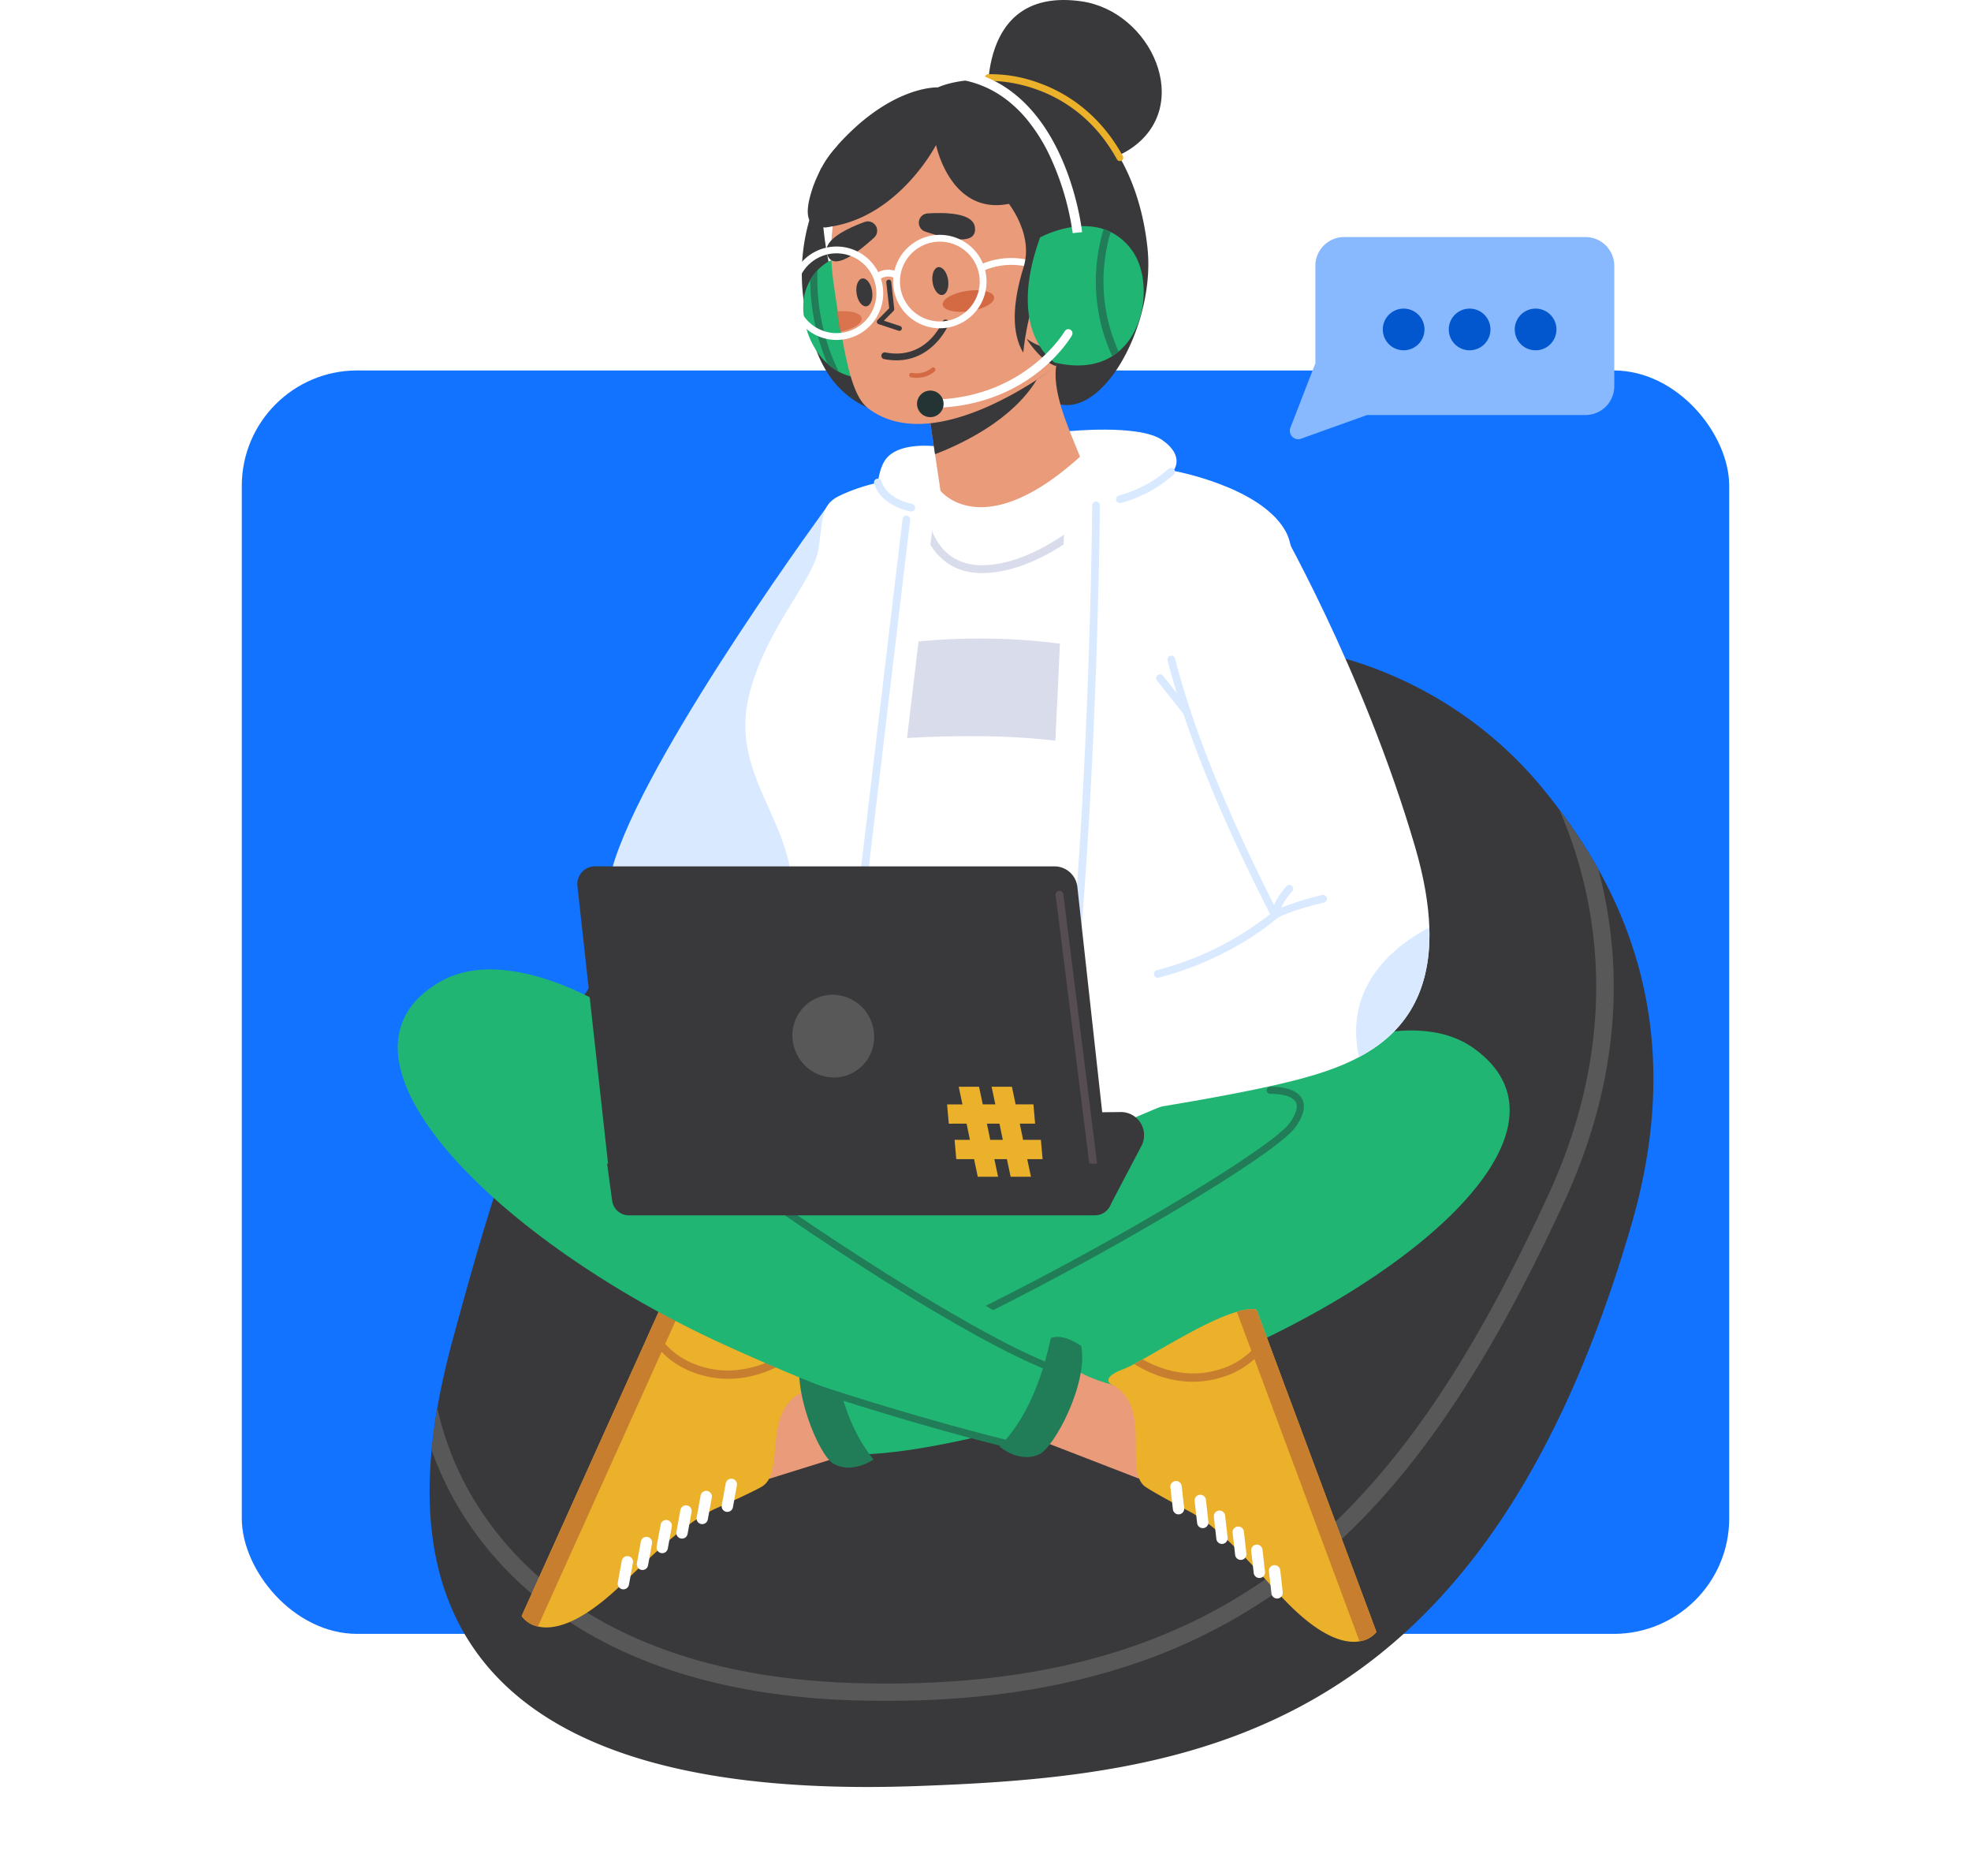 <svg xmlns="http://www.w3.org/2000/svg" xmlns:xlink="http://www.w3.org/1999/xlink" width="819.263" height="779.499" viewBox="0 0 819.263 779.499">
  <defs>
    <filter id="Rectangle_227" x="0" y="53.452" width="819.263" height="726.047" filterUnits="userSpaceOnUse">
      <feOffset dy="3" input="SourceAlpha"/>
      <feGaussianBlur stdDeviation="33.5" result="blur"/>
      <feFlood flood-opacity="0.02"/>
      <feComposite operator="in" in2="blur"/>
      <feComposite in="SourceGraphic"/>
    </filter>
    <filter id="Rectangle_227-2" x="0" y="53.452" width="819.263" height="726.047" filterUnits="userSpaceOnUse">
      <feOffset dy="3" input="SourceAlpha"/>
      <feGaussianBlur stdDeviation="33.5" result="blur-2"/>
      <feFlood flood-opacity="0.02"/>
      <feComposite operator="in" in2="blur-2"/>
      <feComposite in="SourceGraphic"/>
    </filter>
    <clipPath id="clip-path">
      <g transform="matrix(1, 0, 0, 1, 0, 0)" filter="url(#Rectangle_227)">
        <rect id="Rectangle_227-3" data-name="Rectangle 227" width="618.263" height="525.047" rx="48" fill="#1173ff"/>
      </g>
    </clipPath>
  </defs>
  <g id="Group_11598" data-name="Group 11598" transform="translate(-1000.072 -1494.263)">
    <g transform="matrix(1, 0, 0, 1, 1000.07, 1494.26)" filter="url(#Rectangle_227-2)">
      <rect id="Rectangle_227-4" data-name="Rectangle 227" width="618.263" height="525.047" rx="48" transform="translate(100.5 150.95)" fill="#1173ff"/>
    </g>
    <g id="Group_4844" data-name="Group 4844" transform="translate(1042.452 1494.263)">
      <g id="Group_4817" data-name="Group 4817" transform="translate(0)">
        <g id="Group_4206" data-name="Group 4206" transform="translate(136.19 266.963)">
          <g id="Group_4201" data-name="Group 4201" transform="translate(0 0)">
            <g id="Group_4200" data-name="Group 4200">
              <g id="Group_4199" data-name="Group 4199">
                <path id="Path_841" data-name="Path 841" d="M713.661,765.59c115.852-4.066,235.679-19.868,297.7-233.351,18.438-63.46,6.444-111.52-13.791-147.729A219.9,219.9,0,0,0,981.4,359.792l-.005-.008c-2.135-2.845-4.3-5.6-6.467-8.256-45.265-55.5-121.185-75.417-188.476-50.885-37.739,13.755-86.153,34.1-129.318,60.551C570.4,414.339,550.057,474.94,521.723,578.892c-2.435,8.926-4.864,18.935-6.711,29.562-.992,5.684-1.813,11.542-2.371,17.5C506.359,692.431,532,771.979,713.661,765.59Z" transform="translate(-511.806 -290.293)" fill="#39393b"/>
              </g>
            </g>
          </g>
          <g id="Group_4205" data-name="Group 4205" transform="translate(0.834 69.501)">
            <g id="Group_4204" data-name="Group 4204" transform="translate(0 0)">
              <g id="Group_4203" data-name="Group 4203">
                <g id="Group_4202" data-name="Group 4202">
                  <path id="Path_842" data-name="Path 842" d="M517.68,581.211a136.528,136.528,0,0,0,16.627,32.263c21.91,31.393,67.526,69.318,160.442,71.77q6.133.164,12.109.16c35.5,0,66.807-4.285,95.415-13.022a233.326,233.326,0,0,0,79.874-42.154c39.8-32.115,72.606-79.1,106.344-152.329,13.33-28.922,20.236-58.242,20.536-87.131a189.993,189.993,0,0,0-6.416-51.005,219.947,219.947,0,0,0-16.175-24.718c1.438,3.319,2.831,6.79,4.154,10.41,12.134,33.286,20.494,86.232-8.621,149.433-59.222,128.534-127.9,207.335-287.03,203.168-89.91-2.365-133.775-38.66-154.73-68.7a126.179,126.179,0,0,1-20.157-45.653C519.059,569.388,518.239,575.246,517.68,581.211Z" transform="translate(-517.68 -315.045)" fill="#585859"/>
                </g>
              </g>
            </g>
          </g>
        </g>
        <g id="Group_4780" data-name="Group 4780" transform="translate(122.94)">
          <g id="Group_4255" data-name="Group 4255" transform="translate(86.464 178.541)">
            <g id="Group_4210" data-name="Group 4210" transform="translate(0 30.125)">
              <g id="Group_4209" data-name="Group 4209">
                <g id="Group_4208" data-name="Group 4208">
                  <g id="Group_4207" data-name="Group 4207">
                    <path id="Path_843" data-name="Path 843" d="M726.365,269.534s-72.735,98.689-89.332,147.841,23.679,84.078,23.679,84.078l37.394,14.03S736.548,341.907,726.365,269.534Z" transform="translate(-633.021 -269.534)" fill="#d9e9ff"/>
                  </g>
                </g>
              </g>
            </g>
            <g id="Group_4215" data-name="Group 4215" transform="translate(63.236 10.59)">
              <g id="Group_4214" data-name="Group 4214" transform="translate(0 0)">
                <g id="Group_4213" data-name="Group 4213">
                  <g id="Group_4212" data-name="Group 4212">
                    <g id="Group_4211" data-name="Group 4211">
                      <path id="Path_844" data-name="Path 844" d="M604.363,558.538c31.794,10.539,109.458,38.17,143.2,26.981a31.912,31.912,0,0,0,4.024-1.631,21.2,21.2,0,0,0,8.7-7.346c13.23-20.15,26.351-104.626,20.455-154.294-.736-6.2-1.095-12.94-1.216-20.014-.174-10.413.174-21.555.615-32.776,1.662-42.178,8.31-71.3-9.733-81.55-16.2-9.205-36.689-16.4-49.758-19.52-8.1-1.938-21.339-5.99-30.629-5.8l-40.225,7.31s-34.713,5.788-42.724,11.7-12.1,31.936-26.575,55.784-17.613,47.753-3.794,73.929c12.025,22.766,9.907,14.131,11.48,51.488C590.128,508.563,542.289,537.968,604.363,558.538Z" transform="translate(-567.84 -262.576)" fill="#fff"/>
                    </g>
                  </g>
                </g>
              </g>
            </g>
            <g id="Group_4217" data-name="Group 4217" transform="translate(105.989 86.816)" opacity="0.8">
              <g id="Group_4216" data-name="Group 4216" transform="translate(0 0)">
                <path id="Path_845" data-name="Path 845" d="M693.878,295.007s-43.589-11.275-99.2-.882l-1.345,38.45s61.163-6.8,99.683,3Z" transform="translate(-593.33 -289.724)" fill="#ced3e6"/>
              </g>
            </g>
            <g id="Group_4221" data-name="Group 4221" transform="translate(130.486 33.629)">
              <g id="Group_4220" data-name="Group 4220" transform="translate(0 0)">
                <g id="Group_4219" data-name="Group 4219">
                  <g id="Group_4218" data-name="Group 4218" opacity="0.8">
                    <path id="Path_846" data-name="Path 846" d="M619.73,296.771q.881,0,1.795-.048c23.816-1.227,45.647-22.249,46.566-23.143a1.63,1.63,0,1,0-2.275-2.336c-.216.209-21.881,21.06-44.46,22.222-21.637,1.14-24.243-20.318-24.344-21.23a1.63,1.63,0,1,0-3.241.349C593.8,272.834,596.648,296.771,619.73,296.771Z" transform="translate(-593.762 -270.78)" fill="#ced3e6"/>
                  </g>
                </g>
              </g>
            </g>
            <g id="Group_4226" data-name="Group 4226" transform="translate(106.89 220.45)">
              <g id="Group_4225" data-name="Group 4225">
                <g id="Group_4224" data-name="Group 4224">
                  <g id="Group_4223" data-name="Group 4223">
                    <g id="Group_4222" data-name="Group 4222" opacity="0.8">
                      <path id="Path_847" data-name="Path 847" d="M703.956,368.945a1.645,1.645,0,0,0,.438-.483,1.7,1.7,0,0,0-.573-2.331,200.243,200.243,0,0,0-80.16-27.608c-21.141-2.441-34.763-.463-35.333-.379a1.7,1.7,0,0,0,.5,3.359c.135-.02,13.845-2,34.572.41a196.834,196.834,0,0,1,78.663,27.127,1.694,1.694,0,0,0,1.891-.095Z" transform="translate(-586.881 -337.308)" fill="#ced3e6"/>
                    </g>
                  </g>
                </g>
              </g>
            </g>
            <g id="Group_4229" data-name="Group 4229" transform="translate(181.823 0)">
              <g id="Group_4228" data-name="Group 4228" transform="translate(0 0)">
                <g id="Group_4227" data-name="Group 4227">
                  <path id="Path_848" data-name="Path 848" d="M566.45,580.818c28.621-9.062,54.5-27.324,72.177-43.594q2.1-1.933,4.041-3.825c9.155-8.891,15.608-4.319,18.41-9.444,10.7-19.582,4.625-96.383,0-124.592s14.838-79.877,4.361-98.355-46.552-24.926-46.552-24.926,5.108-5.956-4.58-12.766-40.03-3.581-40.03-3.581C573.056,381.812,560.313,494.795,566.45,580.818Z" transform="translate(-564.788 -258.971)" fill="#fff"/>
                </g>
              </g>
            </g>
            <g id="Group_4232" data-name="Group 4232" transform="translate(210.02 38.493)">
              <g id="Group_4231" data-name="Group 4231" transform="translate(0 0)">
                <g id="Group_4230" data-name="Group 4230">
                  <path id="Path_849" data-name="Path 849" d="M590.486,520.874a1.6,1.6,0,0,0,1.575-1.354c13.022-84.676.143-243.938.014-245.542a1.6,1.6,0,1,0-3.182.261c.132,1.595,12.98,160.492.014,244.8a1.6,1.6,0,0,0,1.334,1.819A1.786,1.786,0,0,0,590.486,520.874Z" transform="translate(-588.888 -272.513)" fill="#fff"/>
                </g>
              </g>
            </g>
            <g id="Group_4236" data-name="Group 4236" transform="translate(183.825 29.887)">
              <g id="Group_4235" data-name="Group 4235" transform="translate(0 0)">
                <g id="Group_4234" data-name="Group 4234">
                  <g id="Group_4233" data-name="Group 4233">
                    <path id="Path_850" data-name="Path 850" d="M595.335,539.121a1.594,1.594,0,0,0,1.57-1.32c17.032-97.262,18.391-265.061,18.4-266.742a1.6,1.6,0,0,0-1.584-1.609h-.014a1.6,1.6,0,0,0-1.595,1.587c-.011,1.679-1.367,169.217-18.355,266.215a1.6,1.6,0,0,0,1.3,1.848A1.84,1.84,0,0,0,595.335,539.121Z" transform="translate(-593.736 -269.451)" fill="#d9e9ff"/>
                  </g>
                </g>
              </g>
            </g>
            <g id="Group_4240" data-name="Group 4240" transform="translate(212.105 15.834)">
              <g id="Group_4239" data-name="Group 4239" transform="translate(0 0)">
                <g id="Group_4238" data-name="Group 4238">
                  <g id="Group_4237" data-name="Group 4237">
                    <path id="Path_851" data-name="Path 851" d="M584.2,279.127a1.6,1.6,0,0,0,.413-.057,53.594,53.594,0,0,0,22.087-11.89,1.6,1.6,0,0,0-2.232-2.283h0a51.374,51.374,0,0,1-20.677,11.092,1.6,1.6,0,0,0,.41,3.138Z" transform="translate(-582.61 -264.443)" fill="#d9e9ff"/>
                  </g>
                </g>
              </g>
            </g>
            <g id="Group_4243" data-name="Group 4243" transform="translate(58.032 6.69)">
              <g id="Group_4242" data-name="Group 4242" transform="translate(0 0)">
                <g id="Group_4241" data-name="Group 4241">
                  <path id="Path_852" data-name="Path 852" d="M619.617,523.33s10.205,34.353,48.172,50.714c4.7-93.115,18.452-198.873,32.231-312,0,0-17.558-3.135-23.615,5.163-2.606,3.572-3.167,9.624-3.167,9.624a74.925,74.925,0,0,0-15.541,5.22c-8.124,3.78-7.192,8.981-9.135,22.176s-22.316,33.613-28.947,61.278,10.949,45.3,16.436,68.506S619.617,523.33,619.617,523.33Z" transform="translate(-618.141 -261.464)" fill="#fff"/>
                </g>
              </g>
            </g>
            <g id="Group_4246" data-name="Group 4246" transform="translate(90.501 38.495)">
              <g id="Group_4245" data-name="Group 4245" transform="translate(0 0)">
                <g id="Group_4244" data-name="Group 4244">
                  <path id="Path_853" data-name="Path 853" d="M625.47,516.983a1.6,1.6,0,0,0,1.595-1.547c3.67-126.681,26.807-239.871,27.04-241a1.6,1.6,0,1,0-3.126-.646c-.233,1.132-23.431,114.583-27.108,241.553a1.6,1.6,0,0,0,1.55,1.64Z" transform="translate(-623.871 -272.516)" fill="#fff"/>
                </g>
              </g>
            </g>
            <g id="Group_4250" data-name="Group 4250" transform="translate(111.529 20.469)">
              <g id="Group_4249" data-name="Group 4249" transform="translate(0 0)">
                <g id="Group_4248" data-name="Group 4248">
                  <g id="Group_4247" data-name="Group 4247">
                    <path id="Path_854" data-name="Path 854" d="M636.585,279.66a1.6,1.6,0,0,0,.265-3.169c-.109-.017-10.321-1.868-12.665-9.275a1.6,1.6,0,1,0-3.044.963c2.937,9.281,14.676,11.376,15.172,11.46a1.471,1.471,0,0,0,.271.02Z" transform="translate(-621.067 -266.101)" fill="#d9e9ff"/>
                  </g>
                </g>
              </g>
            </g>
            <g id="Group_4254" data-name="Group 4254" transform="translate(94.22 35.622)">
              <g id="Group_4253" data-name="Group 4253" transform="translate(0 0)">
                <g id="Group_4252" data-name="Group 4252">
                  <g id="Group_4251" data-name="Group 4251">
                    <path id="Path_855" data-name="Path 855" d="M623.406,518.83a1.593,1.593,0,0,0,1.581-1.4c11.232-93.39,28.977-242.652,29.157-244.151a1.6,1.6,0,0,0-3.17-.377c-.177,1.5-17.922,150.759-29.155,244.147a1.594,1.594,0,0,0,1.395,1.775A1.548,1.548,0,0,0,623.406,518.83Z" transform="translate(-621.808 -271.491)" fill="#d9e9ff"/>
                  </g>
                </g>
              </g>
            </g>
          </g>
          <g id="Group_4261" data-name="Group 4261" transform="translate(71.79 413.017)">
            <g id="Group_4260" data-name="Group 4260" transform="translate(0 0)">
              <g id="Group_4259" data-name="Group 4259">
                <g id="Group_4258" data-name="Group 4258">
                  <g id="Group_4257" data-name="Group 4257">
                    <g id="Group_4256" data-name="Group 4256">
                      <path id="Path_856" data-name="Path 856" d="M769.28,457.85c-4.844,3.476-12.511,7.1-23.979,10.744-65.145,20.728-124.878-12.73-124.878-12.73-3.611-17.841-1.376-38.116,4.634-45.538a6.551,6.551,0,0,1-.637-5.788L564.464,342.3c34.095,28.254,76.268,37.5,109.1,57.341h.014c9.461,5.718,17.967,10.753,24.2,14.251,9.511,5.341,21.651,5.863,33.549,4.227,23.185-3.208,45.428-14.631,45.428-14.631s74.662-33.842,88.663-32.713C876.3,371.651,817.73,432.809,769.28,457.85Z" transform="translate(-564.464 -342.3)" fill="#21b573"/>
                    </g>
                  </g>
                </g>
              </g>
            </g>
          </g>
          <g id="Group_4368" data-name="Group 4368" transform="translate(51.501 428.23)">
            <g id="Group_4354" data-name="Group 4354" transform="translate(0 112.882)">
              <g id="Group_4264" data-name="Group 4264" transform="translate(102.714 27.851)">
                <g id="Group_4263" data-name="Group 4263" transform="translate(0 0)">
                  <g id="Group_4262" data-name="Group 4262">
                    <path id="Path_857" data-name="Path 857" d="M633.563,409.6s19.219-5.521,25.12-11.761l13.353,31.441-45.459,14.187S625.942,415.844,633.563,409.6Z" transform="translate(-626.563 -397.835)" fill="#ea9b7a"/>
                  </g>
                </g>
              </g>
              <g id="Group_4353" data-name="Group 4353" transform="translate(0 0)">
                <g id="Group_4268" data-name="Group 4268" transform="translate(0)">
                  <g id="Group_4267" data-name="Group 4267">
                    <g id="Group_4266" data-name="Group 4266">
                      <g id="Group_4265" data-name="Group 4265">
                        <path id="Path_858" data-name="Path 858" d="M637.378,518.39l58.765-130.441a19.943,19.943,0,0,1,8.02,1.547c11.4,4.156,27.425,15.608,37.75,22.334,1.2.791,2.334,1.516,3.364,2.151a41.955,41.955,0,0,0,4.361,2.429c9.059,4.083,4.288,8.972,4.288,8.972-16.9,8.45-6.608,33.491-16.905,39.349,0,0-4.389,2.544-18.371,8.705s-28.065,21-41.1,33.165c-16.81,15.712-27.366,17.56-33.418,16.124a11.179,11.179,0,0,1-6.758-4.336Z" transform="translate(-637.378 -387.918)" fill="#ebb12b"/>
                      </g>
                    </g>
                  </g>
                </g>
                <g id="Group_4274" data-name="Group 4274">
                  <g id="Group_4273" data-name="Group 4273">
                    <g id="Group_4272" data-name="Group 4272">
                      <g id="Group_4271" data-name="Group 4271">
                        <g id="Group_4270" data-name="Group 4270">
                          <g id="Group_4269" data-name="Group 4269">
                            <path id="Path_859" data-name="Path 859" d="M655.546,518.39,714.31,387.949a19.941,19.941,0,0,1,8.02,1.547l-60.024,133.23a11.179,11.179,0,0,1-6.759-4.336Z" transform="translate(-655.546 -387.918)" fill="#c77e2e"/>
                          </g>
                        </g>
                      </g>
                    </g>
                  </g>
                </g>
                <g id="Group_4286" data-name="Group 4286" transform="translate(52.769 9.463)">
                  <g id="Group_4285" data-name="Group 4285">
                    <g id="Group_4284" data-name="Group 4284">
                      <g id="Group_4283" data-name="Group 4283">
                        <g id="Group_4282" data-name="Group 4282">
                          <g id="Group_4281" data-name="Group 4281">
                            <g id="Group_4280" data-name="Group 4280">
                              <g id="Group_4279" data-name="Group 4279">
                                <g id="Group_4278" data-name="Group 4278">
                                  <g id="Group_4277" data-name="Group 4277">
                                    <g id="Group_4276" data-name="Group 4276">
                                      <g id="Group_4275" data-name="Group 4275">
                                        <path id="Path_860" data-name="Path 860" d="M640.9,395.163l1.743-3.875a31.4,31.4,0,0,0,17.728,16.422c13.17,5.179,25.344,1.359,32.288-1.974,1.2.792,2.333,1.516,3.364,2.151-7.034,3.8-21.12,9.191-36.9,3a34.732,34.732,0,0,1-18.224-15.723Z" transform="translate(-640.905 -391.288)" fill="#c77e2e"/>
                                      </g>
                                    </g>
                                  </g>
                                </g>
                              </g>
                            </g>
                          </g>
                        </g>
                      </g>
                    </g>
                  </g>
                </g>
                <g id="Group_4297" data-name="Group 4297" transform="translate(72.717 78.451)">
                  <g id="Group_4296" data-name="Group 4296" transform="translate(0 0)">
                    <g id="Group_4295" data-name="Group 4295">
                      <g id="Group_4294" data-name="Group 4294">
                        <g id="Group_4293" data-name="Group 4293">
                          <g id="Group_4292" data-name="Group 4292">
                            <g id="Group_4291" data-name="Group 4291">
                              <g id="Group_4290" data-name="Group 4290">
                                <g id="Group_4289" data-name="Group 4289">
                                  <g id="Group_4288" data-name="Group 4288">
                                    <g id="Group_4287" data-name="Group 4287">
                                      <path id="Path_861" data-name="Path 861" d="M653.023,417.242a2.359,2.359,0,0,1,4.471,1.395l-1.649,9.059a2.358,2.358,0,1,1-4.639-.845l1.649-9.059a2.342,2.342,0,0,1,.168-.549Z" transform="translate(-651.168 -415.853)" fill="#fff"/>
                                    </g>
                                  </g>
                                </g>
                              </g>
                            </g>
                          </g>
                        </g>
                      </g>
                    </g>
                  </g>
                </g>
                <g id="Group_4308" data-name="Group 4308" transform="translate(83.149 73.406)">
                  <g id="Group_4307" data-name="Group 4307" transform="translate(0 0)">
                    <g id="Group_4306" data-name="Group 4306">
                      <g id="Group_4305" data-name="Group 4305">
                        <g id="Group_4304" data-name="Group 4304">
                          <g id="Group_4303" data-name="Group 4303">
                            <g id="Group_4302" data-name="Group 4302">
                              <g id="Group_4301" data-name="Group 4301">
                                <g id="Group_4300" data-name="Group 4300">
                                  <g id="Group_4299" data-name="Group 4299">
                                    <g id="Group_4298" data-name="Group 4298">
                                      <path id="Path_862" data-name="Path 862" d="M649.308,415.446a2.358,2.358,0,0,1,4.471,1.395l-1.648,9.059a2.358,2.358,0,1,1-4.64-.845L649.14,416A2.34,2.34,0,0,1,649.308,415.446Z" transform="translate(-647.453 -414.053)" fill="#fff"/>
                                    </g>
                                  </g>
                                </g>
                              </g>
                            </g>
                          </g>
                        </g>
                      </g>
                    </g>
                  </g>
                </g>
                <g id="Group_4319" data-name="Group 4319" transform="translate(64.309 84.463)">
                  <g id="Group_4318" data-name="Group 4318" transform="translate(0 0)">
                    <g id="Group_4317" data-name="Group 4317">
                      <g id="Group_4316" data-name="Group 4316">
                        <g id="Group_4315" data-name="Group 4315">
                          <g id="Group_4314" data-name="Group 4314">
                            <g id="Group_4313" data-name="Group 4313">
                              <g id="Group_4312" data-name="Group 4312">
                                <g id="Group_4311" data-name="Group 4311">
                                  <g id="Group_4310" data-name="Group 4310">
                                    <g id="Group_4309" data-name="Group 4309">
                                      <path id="Path_863" data-name="Path 863" d="M656.02,419.384a2.357,2.357,0,0,1,4.468,1.395l-1.649,9.059a2.358,2.358,0,1,1-4.639-.845l1.649-9.059a2.345,2.345,0,0,1,.171-.549Z" transform="translate(-654.161 -417.992)" fill="#fff"/>
                                    </g>
                                  </g>
                                </g>
                              </g>
                            </g>
                          </g>
                        </g>
                      </g>
                    </g>
                  </g>
                </g>
                <g id="Group_4330" data-name="Group 4330" transform="translate(56.085 90.56)">
                  <g id="Group_4329" data-name="Group 4329" transform="translate(0 0)">
                    <g id="Group_4328" data-name="Group 4328">
                      <g id="Group_4327" data-name="Group 4327">
                        <g id="Group_4326" data-name="Group 4326">
                          <g id="Group_4325" data-name="Group 4325">
                            <g id="Group_4324" data-name="Group 4324">
                              <g id="Group_4323" data-name="Group 4323">
                                <g id="Group_4322" data-name="Group 4322">
                                  <g id="Group_4321" data-name="Group 4321">
                                    <g id="Group_4320" data-name="Group 4320">
                                      <path id="Path_864" data-name="Path 864" d="M658.948,421.555a2.357,2.357,0,0,1,4.468,1.395l-1.646,9.057a2.358,2.358,0,0,1-4.64-.845l1.649-9.059A2.365,2.365,0,0,1,658.948,421.555Z" transform="translate(-657.091 -420.163)" fill="#fff"/>
                                    </g>
                                  </g>
                                </g>
                              </g>
                            </g>
                          </g>
                        </g>
                      </g>
                    </g>
                  </g>
                </g>
                <g id="Group_4341" data-name="Group 4341" transform="translate(47.872 97.552)">
                  <g id="Group_4340" data-name="Group 4340" transform="translate(0 0)">
                    <g id="Group_4339" data-name="Group 4339">
                      <g id="Group_4338" data-name="Group 4338">
                        <g id="Group_4337" data-name="Group 4337">
                          <g id="Group_4336" data-name="Group 4336">
                            <g id="Group_4335" data-name="Group 4335">
                              <g id="Group_4334" data-name="Group 4334">
                                <g id="Group_4333" data-name="Group 4333">
                                  <g id="Group_4332" data-name="Group 4332">
                                    <g id="Group_4331" data-name="Group 4331">
                                      <path id="Path_865" data-name="Path 865" d="M661.871,424.043a2.358,2.358,0,0,1,4.468,1.395l-1.648,9.06a2.356,2.356,0,1,1-4.636-.845l1.649-9.059a2.337,2.337,0,0,1,.168-.55Z" transform="translate(-660.015 -422.656)" fill="#fff"/>
                                    </g>
                                  </g>
                                </g>
                              </g>
                            </g>
                          </g>
                        </g>
                      </g>
                    </g>
                  </g>
                </g>
                <g id="Group_4352" data-name="Group 4352" transform="translate(39.937 105.566)">
                  <g id="Group_4351" data-name="Group 4351" transform="translate(0 0)">
                    <g id="Group_4350" data-name="Group 4350">
                      <g id="Group_4349" data-name="Group 4349">
                        <g id="Group_4348" data-name="Group 4348">
                          <g id="Group_4347" data-name="Group 4347">
                            <g id="Group_4346" data-name="Group 4346">
                              <g id="Group_4345" data-name="Group 4345">
                                <g id="Group_4344" data-name="Group 4344">
                                  <g id="Group_4343" data-name="Group 4343">
                                    <g id="Group_4342" data-name="Group 4342">
                                      <path id="Path_866" data-name="Path 866" d="M664.693,426.9a2.357,2.357,0,0,1,4.467,1.395l-1.648,9.059a2.358,2.358,0,1,1-4.64-.842l1.649-9.062A2.222,2.222,0,0,1,664.693,426.9Z" transform="translate(-662.835 -425.507)" fill="#fff"/>
                                    </g>
                                  </g>
                                </g>
                              </g>
                            </g>
                          </g>
                        </g>
                      </g>
                    </g>
                  </g>
                </g>
              </g>
            </g>
            <g id="Group_4357" data-name="Group 4357" transform="translate(119.912 0)">
              <g id="Group_4356" data-name="Group 4356">
                <g id="Group_4355" data-name="Group 4355">
                  <path id="Path_867" data-name="Path 867" d="M734.411,360.985s47.254-25.5,74.626-5.788c50.053,36.046-34.875,105.392-132.03,139.254s-128.7,29.242-128.7,29.242-21.109-5.807-13.62-40.017c0,0,56-21.292,85.142-43.595S668.834,390.448,734.411,360.985Z" transform="translate(-533.081 -347.721)" fill="#21b573"/>
                </g>
              </g>
            </g>
            <g id="Group_4362" data-name="Group 4362" transform="translate(124.608 23.38)">
              <g id="Group_4361" data-name="Group 4361" transform="translate(0 0)">
                <g id="Group_4360" data-name="Group 4360">
                  <g id="Group_4359" data-name="Group 4359">
                    <g id="Group_4358" data-name="Group 4358">
                      <path id="Path_868" data-name="Path 868" d="M564.233,478.57c20.376-4.9,61.9-23.943,111.073-50.947,36.776-20.2,79.191-46.007,85.414-54.956,3.361-4.838,4.209-8.792,2.519-11.758-2.53-4.437-9.818-4.895-13.14-4.861a1.479,1.479,0,0,0-1.464,1.584h0a1.472,1.472,0,0,0,1.477,1.37c3.266-.022,8.944.536,10.562,3.372,1.34,2.356-.558,5.979-2.381,8.6-5.021,7.22-40.517,29.952-84.412,54.055C636.084,445.79,587.251,470,563.541,475.7Z" transform="translate(-563.541 -356.046)" fill="#217c58"/>
                    </g>
                  </g>
                </g>
              </g>
            </g>
            <g id="Group_4367" data-name="Group 4367" transform="translate(115.31 130.626)">
              <g id="Group_4366" data-name="Group 4366" transform="translate(0 0)">
                <g id="Group_4365" data-name="Group 4365">
                  <g id="Group_4364" data-name="Group 4364">
                    <g id="Group_4363" data-name="Group 4363">
                      <path id="Path_869" data-name="Path 869" d="M641.076,395.021c2.294,17.984,6.956,34.328,17.113,46.863,0,0-8.7,6.265-16.641,1.772-6.067-3.432-17.768-31.521-13.308-46.514C633.314,394.37,637.694,393.4,641.076,395.021Z" transform="translate(-627.25 -394.236)" fill="#217c58"/>
                    </g>
                  </g>
                </g>
              </g>
            </g>
          </g>
          <g id="Group_4467" data-name="Group 4467" transform="translate(0 402.857)">
            <g id="Group_4451" data-name="Group 4451" transform="translate(263.72 141.177)">
              <g id="Group_4370" data-name="Group 4370" transform="translate(0 22.787)">
                <g id="Group_4369" data-name="Group 4369">
                  <path id="Path_870" data-name="Path 870" d="M627.935,407.421s-19.317-3.729-24.788-10.348l-15.422,30.475,44.409,17.192S635.118,414.164,627.935,407.421Z" transform="translate(-587.724 -397.073)" fill="#ea9b7a"/>
                </g>
              </g>
              <g id="Group_4450" data-name="Group 4450" transform="translate(31.666 0)">
                <g id="Group_4373" data-name="Group 4373">
                  <g id="Group_4372" data-name="Group 4372">
                    <g id="Group_4371" data-name="Group 4371">
                      <path id="Path_871" data-name="Path 871" d="M664.233,523.145,614.311,389.067a20.026,20.026,0,0,0-8.1,1.008c-11.654,3.386-28.408,13.738-39.16,19.761-1.255.713-2.429,1.359-3.5,1.921a41.479,41.479,0,0,1-4.513,2.134c-9.312,3.468-5.434,6.091-5.434,6.091,18.355,8.613,4.912,36.434,14.8,42.965,0,0,4.206,2.833,17.748,9.913s26.6,22.827,38.787,35.835c15.723,16.8,26.133,19.351,32.266,18.32A11.172,11.172,0,0,0,664.233,523.145Z" transform="translate(-552.801 -388.958)" fill="#ebb12b"/>
                    </g>
                  </g>
                </g>
                <g id="Group_4378" data-name="Group 4378" transform="translate(53.409)">
                  <g id="Group_4377" data-name="Group 4377">
                    <g id="Group_4376" data-name="Group 4376">
                      <g id="Group_4375" data-name="Group 4375">
                        <g id="Group_4374" data-name="Group 4374">
                          <path id="Path_872" data-name="Path 872" d="M610.821,523.145,560.9,389.067a20.025,20.025,0,0,0-8.1,1.008l50.988,136.942A11.172,11.172,0,0,0,610.821,523.145Z" transform="translate(-552.8 -388.958)" fill="#c77e2e"/>
                        </g>
                      </g>
                    </g>
                  </g>
                </g>
                <g id="Group_4389" data-name="Group 4389" transform="translate(10.748 9.805)">
                  <g id="Group_4388" data-name="Group 4388">
                    <g id="Group_4387" data-name="Group 4387">
                      <g id="Group_4386" data-name="Group 4386">
                        <g id="Group_4385" data-name="Group 4385">
                          <g id="Group_4384" data-name="Group 4384">
                            <g id="Group_4383" data-name="Group 4383">
                              <g id="Group_4382" data-name="Group 4382">
                                <g id="Group_4381" data-name="Group 4381">
                                  <g id="Group_4380" data-name="Group 4380">
                                    <g id="Group_4379" data-name="Group 4379">
                                      <path id="Path_873" data-name="Path 873" d="M624.621,396.432l-1.482-3.982a31.4,31.4,0,0,1-18.787,15.2c-13.488,4.285-25.378-.337-32.086-4.128-1.255.713-2.429,1.359-3.5,1.921,6.764,4.26,20.461,10.584,36.619,5.459a34.727,34.727,0,0,0,19.239-14.472Z" transform="translate(-568.764 -392.45)" fill="#c77e2e"/>
                                    </g>
                                  </g>
                                </g>
                              </g>
                            </g>
                          </g>
                        </g>
                      </g>
                    </g>
                  </g>
                </g>
                <g id="Group_4399" data-name="Group 4399" transform="translate(35.84 77.149)">
                  <g id="Group_4398" data-name="Group 4398" transform="translate(0 0)">
                    <g id="Group_4397" data-name="Group 4397">
                      <g id="Group_4396" data-name="Group 4396">
                        <g id="Group_4395" data-name="Group 4395">
                          <g id="Group_4394" data-name="Group 4394">
                            <g id="Group_4393" data-name="Group 4393">
                              <g id="Group_4392" data-name="Group 4392">
                                <g id="Group_4391" data-name="Group 4391">
                                  <g id="Group_4390" data-name="Group 4390">
                                    <path id="Path_874" data-name="Path 874" d="M582.237,417.965a2.358,2.358,0,0,0-4.552,1.089l1.039,9.149a2.357,2.357,0,0,0,4.684-.531l-1.039-9.149A2.161,2.161,0,0,0,582.237,417.965Z" transform="translate(-577.669 -416.43)" fill="#fff"/>
                                  </g>
                                </g>
                              </g>
                            </g>
                          </g>
                        </g>
                      </g>
                    </g>
                  </g>
                </g>
                <g id="Group_4409" data-name="Group 4409" transform="translate(25.769 71.422)">
                  <g id="Group_4408" data-name="Group 4408" transform="translate(0 0)">
                    <g id="Group_4407" data-name="Group 4407">
                      <g id="Group_4406" data-name="Group 4406">
                        <g id="Group_4405" data-name="Group 4405">
                          <g id="Group_4404" data-name="Group 4404">
                            <g id="Group_4403" data-name="Group 4403">
                              <g id="Group_4402" data-name="Group 4402">
                                <g id="Group_4401" data-name="Group 4401">
                                  <g id="Group_4400" data-name="Group 4400">
                                    <path id="Path_875" data-name="Path 875" d="M585.824,415.926a2.358,2.358,0,0,0-4.552,1.09l1.039,9.149a2.357,2.357,0,0,0,4.684-.533l-1.036-9.15a2.428,2.428,0,0,0-.135-.556Z" transform="translate(-581.256 -414.39)" fill="#fff"/>
                                  </g>
                                </g>
                              </g>
                            </g>
                          </g>
                        </g>
                      </g>
                    </g>
                  </g>
                </g>
                <g id="Group_4419" data-name="Group 4419" transform="translate(43.827 83.711)">
                  <g id="Group_4418" data-name="Group 4418" transform="translate(0 0)">
                    <g id="Group_4417" data-name="Group 4417">
                      <g id="Group_4416" data-name="Group 4416">
                        <g id="Group_4415" data-name="Group 4415">
                          <g id="Group_4414" data-name="Group 4414">
                            <g id="Group_4413" data-name="Group 4413">
                              <g id="Group_4412" data-name="Group 4412">
                                <g id="Group_4411" data-name="Group 4411">
                                  <g id="Group_4410" data-name="Group 4410">
                                    <path id="Path_876" data-name="Path 876" d="M579.393,420.3a2.358,2.358,0,0,0-4.552,1.09l1.039,9.149a2.357,2.357,0,0,0,4.684-.531l-1.039-9.149a2.149,2.149,0,0,0-.132-.559Z" transform="translate(-574.825 -418.766)" fill="#fff"/>
                                  </g>
                                </g>
                              </g>
                            </g>
                          </g>
                        </g>
                      </g>
                    </g>
                  </g>
                </g>
                <g id="Group_4429" data-name="Group 4429" transform="translate(51.628 90.347)">
                  <g id="Group_4428" data-name="Group 4428" transform="translate(0 0)">
                    <g id="Group_4427" data-name="Group 4427">
                      <g id="Group_4426" data-name="Group 4426">
                        <g id="Group_4425" data-name="Group 4425">
                          <g id="Group_4424" data-name="Group 4424">
                            <g id="Group_4423" data-name="Group 4423">
                              <g id="Group_4422" data-name="Group 4422">
                                <g id="Group_4421" data-name="Group 4421">
                                  <g id="Group_4420" data-name="Group 4420">
                                    <path id="Path_877" data-name="Path 877" d="M576.618,422.666a2.358,2.358,0,0,0-4.552,1.089l1.042,9.149a2.357,2.357,0,0,0,4.684-.531l-1.039-9.149A2.275,2.275,0,0,0,576.618,422.666Z" transform="translate(-572.051 -421.133)" fill="#fff"/>
                                  </g>
                                </g>
                              </g>
                            </g>
                          </g>
                        </g>
                      </g>
                    </g>
                  </g>
                </g>
                <g id="Group_4439" data-name="Group 4439" transform="translate(59.356 97.868)">
                  <g id="Group_4438" data-name="Group 4438" transform="translate(0 0)">
                    <g id="Group_4437" data-name="Group 4437">
                      <g id="Group_4436" data-name="Group 4436">
                        <g id="Group_4435" data-name="Group 4435">
                          <g id="Group_4434" data-name="Group 4434">
                            <g id="Group_4433" data-name="Group 4433">
                              <g id="Group_4432" data-name="Group 4432">
                                <g id="Group_4431" data-name="Group 4431">
                                  <g id="Group_4430" data-name="Group 4430">
                                    <path id="Path_878" data-name="Path 878" d="M573.86,425.344a2.356,2.356,0,0,0-4.549,1.09l1.039,9.149a2.357,2.357,0,0,0,4.684-.531L574,425.9A2.256,2.256,0,0,0,573.86,425.344Z" transform="translate(-569.296 -423.811)" fill="#fff"/>
                                  </g>
                                </g>
                              </g>
                            </g>
                          </g>
                        </g>
                      </g>
                    </g>
                  </g>
                </g>
                <g id="Group_4449" data-name="Group 4449" transform="translate(66.733 106.397)">
                  <g id="Group_4448" data-name="Group 4448" transform="translate(0 0)">
                    <g id="Group_4447" data-name="Group 4447">
                      <g id="Group_4446" data-name="Group 4446">
                        <g id="Group_4445" data-name="Group 4445">
                          <g id="Group_4444" data-name="Group 4444">
                            <g id="Group_4443" data-name="Group 4443">
                              <g id="Group_4442" data-name="Group 4442">
                                <g id="Group_4441" data-name="Group 4441">
                                  <g id="Group_4440" data-name="Group 4440">
                                    <path id="Path_879" data-name="Path 879" d="M571.236,428.378a2.358,2.358,0,0,0-4.552,1.093l1.039,9.149a2.357,2.357,0,0,0,4.684-.533l-1.039-9.149A2.423,2.423,0,0,0,571.236,428.378Z" transform="translate(-566.668 -426.845)" fill="#fff"/>
                                  </g>
                                </g>
                              </g>
                            </g>
                          </g>
                        </g>
                      </g>
                    </g>
                  </g>
                </g>
              </g>
            </g>
            <g id="Group_4456" data-name="Group 4456" transform="translate(0 0)">
              <g id="Group_4455" data-name="Group 4455">
                <g id="Group_4454" data-name="Group 4454">
                  <g id="Group_4453" data-name="Group 4453">
                    <g id="Group_4452" data-name="Group 4452">
                      <path id="Path_880" data-name="Path 880" d="M689.262,356.609S644.544,326.879,615.481,344c-53.148,31.3,25.06,108.147,118.7,150.776S859.652,535.7,859.652,535.7s21.553-3.847,17.234-38.6c0,0-53.813-26.338-80.783-51.222S751.86,391.961,689.262,356.609Z" transform="translate(-598.235 -338.685)" fill="#21b573"/>
                    </g>
                  </g>
                </g>
              </g>
            </g>
            <g id="Group_4459" data-name="Group 4459" transform="translate(172.807 172.125)">
              <g id="Group_4458" data-name="Group 4458">
                <g id="Group_4457" data-name="Group 4457">
                  <path id="Path_881" data-name="Path 881" d="M606.784,399.979c5.153,1.7,10.4,3.4,15.807,5.1,20.949,6.6,44.866,13.5,66.528,18.818l.076,3.1c-19.559-4.769-42.513-11.233-67.493-19.1-4.875-1.534-9.851-3.151-14.844-4.791Z" transform="translate(-606.784 -399.979)" fill="#217c58"/>
                </g>
              </g>
            </g>
            <g id="Group_4462" data-name="Group 4462" transform="translate(85.425 28.758)">
              <g id="Group_4461" data-name="Group 4461" transform="translate(0 0)">
                <g id="Group_4460" data-name="Group 4460">
                  <path id="Path_882" data-name="Path 882" d="M788.32,488.144c-19.843-6.746-59.441-29.52-105.93-60.918-34.768-23.485-74.637-53.078-80.014-62.561-2.9-5.125-3.384-9.14-1.43-11.937,2.929-4.184,10.225-3.975,13.529-3.637a1.476,1.476,0,0,1,1.311,1.713h0a1.469,1.469,0,0,1-1.595,1.227c-3.249-.32-8.958-.287-10.826,2.39-1.553,2.221,0,6,1.578,8.787,4.336,7.649,37.6,33.543,79.1,61.57,35.732,24.136,82.14,52.721,105.226,60.57Z" transform="translate(-599.769 -348.927)" fill="#217c58"/>
                </g>
              </g>
            </g>
            <g id="Group_4466" data-name="Group 4466" transform="translate(250.145 152.705)">
              <g id="Group_4465" data-name="Group 4465" transform="translate(0 0)">
                <g id="Group_4464" data-name="Group 4464">
                  <g id="Group_4463" data-name="Group 4463">
                    <path id="Path_883" data-name="Path 883" d="M617.7,393.552c-3.935,17.7-10.073,33.543-21.339,45.094,0,0,8.085,7.034,16.408,3.288,6.358-2.859,20.584-29.753,17.521-45.094C625.484,393.613,621.213,392.252,617.7,393.552Z" transform="translate(-596.357 -393.064)" fill="#217c58"/>
                  </g>
                </g>
              </g>
            </g>
          </g>
          <g id="Group_4487" data-name="Group 4487" transform="translate(277.525 214.844)">
            <g id="Group_4471" data-name="Group 4471" transform="translate(0 0)">
              <g id="Group_4470" data-name="Group 4470">
                <g id="Group_4469" data-name="Group 4469">
                  <g id="Group_4468" data-name="Group 4468">
                    <path id="Path_884" data-name="Path 884" d="M544.955,471.086l3.591,51.309s61.008-8.717,90.963-16.346c8.717-2.224,18.517-5.083,27.481-9.851,16.532-8.787,30.247-24.083,29.234-53.906-.32-9.573-2.171-20.649-5.923-33.491-21.806-74.516-58.3-137.069-58.3-137.069-46.987,20.106-43.036,53.572-43.036,53.572,13.4,35.745,43.036,111.881,43.036,111.881C614.809,458.193,544.955,471.086,544.955,471.086Z" transform="translate(-544.955 -271.731)" fill="#fff"/>
                  </g>
                </g>
              </g>
            </g>
            <g id="Group_4474" data-name="Group 4474" transform="translate(85.453 152.857)">
              <g id="Group_4473" data-name="Group 4473" transform="translate(0 0)">
                <g id="Group_4472" data-name="Group 4472">
                  <path id="Path_885" data-name="Path 885" d="M561.767,340.387a1.579,1.579,0,0,0,.837-.238c5.184-3.213,19.323-6.543,19.467-6.577a1.6,1.6,0,1,0-.727-3.106,127.289,127.289,0,0,0-16.959,5.237,28.386,28.386,0,0,1,4.693-6.886,1.6,1.6,0,0,0-2.4-2.106c-3.76,4.277-5.883,8.144-6.49,11.82a1.6,1.6,0,0,0,1.576,1.856Z" transform="translate(-560.169 -326.195)" fill="#d9e9ff"/>
                </g>
              </g>
            </g>
            <g id="Group_4478" data-name="Group 4478" transform="translate(120.834 170.56)">
              <g id="Group_4477" data-name="Group 4477" transform="translate(0 0)">
                <g id="Group_4476" data-name="Group 4476">
                  <g id="Group_4475" data-name="Group 4475">
                    <path id="Path_886" data-name="Path 886" d="M546.156,386.373c16.532-8.787,30.247-24.083,29.233-53.906C562.293,339.319,539.467,355.927,546.156,386.373Z" transform="translate(-544.955 -332.467)" fill="#d9e9ff"/>
                  </g>
                </g>
              </g>
            </g>
            <g id="Group_4482" data-name="Group 4482" transform="translate(36.776 57.632)">
              <g id="Group_4481" data-name="Group 4481" transform="translate(0 0)">
                <g id="Group_4480" data-name="Group 4480">
                  <g id="Group_4479" data-name="Group 4479">
                    <path id="Path_887" data-name="Path 887" d="M568.867,426.111a1.618,1.618,0,0,0,.4-.051c30.228-7.793,48.582-24.106,49.346-24.8a1.6,1.6,0,0,0,.356-1.909c-21.552-42.373-35.19-76.024-42.915-105.9a1.595,1.595,0,1,0-3.089.8c7.715,29.842,21.255,63.364,42.583,105.425a127.291,127.291,0,0,1-47.08,23.292,1.6,1.6,0,0,0,.4,3.142Z" transform="translate(-567.269 -292.258)" fill="#d9e9ff"/>
                  </g>
                </g>
              </g>
            </g>
            <g id="Group_4486" data-name="Group 4486" transform="translate(37.681 65.326)">
              <g id="Group_4485" data-name="Group 4485" transform="translate(0 0)">
                <g id="Group_4484" data-name="Group 4484">
                  <g id="Group_4483" data-name="Group 4483">
                    <path id="Path_888" data-name="Path 888" d="M593.093,312.262a1.593,1.593,0,0,0,1.247-2.589l-11.2-14.075a1.6,1.6,0,0,0-2.5,1.988l11.2,14.075a1.593,1.593,0,0,0,1.25.6Z" transform="translate(-580.3 -294.996)" fill="#d9e9ff"/>
                  </g>
                </g>
              </g>
            </g>
          </g>
          <g id="Group_4494" data-name="Group 4494" transform="translate(167.956 33.054)">
            <g id="Group_4493" data-name="Group 4493" transform="translate(0 0)">
              <g id="Group_4492" data-name="Group 4492">
                <g id="Group_4491" data-name="Group 4491">
                  <g id="Group_4490" data-name="Group 4490">
                    <g id="Group_4489" data-name="Group 4489">
                      <g id="Group_4488" data-name="Group 4488">
                        <path id="Path_889" data-name="Path 889" d="M694.394,342.062l-54.21,7.745c-35.2-3.522-46.416-17.515-52.177-47.113a80.187,80.187,0,0,1,1.865-37.785c.744-11.124,3.271-20.739,8.537-27.077,23.786-28.678,44.737-27.56,44.737-27.56,10.643-4.878,45.81-8.223,69.009,19.938l.008.006c.736.628,14.872,15.608,18.138,47.072C733.411,307.28,713.4,345.581,694.394,342.062Z" transform="translate(-586.582 -206.999)" fill="#39393b"/>
                      </g>
                    </g>
                  </g>
                </g>
              </g>
            </g>
          </g>
          <g id="Group_4498" data-name="Group 4498" transform="translate(245.264)">
            <g id="Group_4497" data-name="Group 4497" transform="translate(0)">
              <g id="Group_4496" data-name="Group 4496">
                <g id="Group_4495" data-name="Group 4495">
                  <path id="Path_890" data-name="Path 890" d="M584.813,239.435s-5.633-49.989,38.722-43.651c28.987,4.14,46.919,43.418,20.416,61.253S584.813,239.435,584.813,239.435Z" transform="translate(-584.581 -195.228)" fill="#39393b"/>
                </g>
              </g>
            </g>
          </g>
          <g id="Group_4499" data-name="Group 4499" transform="translate(244.087 30.807)">
            <path id="Path_891" data-name="Path 891" d="M646.359,242.333a1.4,1.4,0,0,0,1.227-2.081c-10.278-18.683-24.931-26.942-35.414-30.579a57.935,57.935,0,0,0-20.581-3.446,1.4,1.4,0,1,0,.165,2.8c.349-.022,34.569-1.6,53.37,32.575A1.406,1.406,0,0,0,646.359,242.333Z" transform="translate(-590.269 -206.198)" fill="#ebb12b"/>
          </g>
          <g id="Group_4779" data-name="Group 4779" transform="translate(162.972 28.436)">
            <g id="Group_4507" data-name="Group 4507" transform="translate(62.368 13.025)">
              <g id="Group_4506" data-name="Group 4506" transform="translate(0 0)">
                <g id="Group_4505" data-name="Group 4505">
                  <g id="Group_4504" data-name="Group 4504">
                    <g id="Group_4503" data-name="Group 4503">
                      <g id="Group_4502" data-name="Group 4502">
                        <g id="Group_4501" data-name="Group 4501">
                          <g id="Group_4500" data-name="Group 4500">
                            <path id="Path_892" data-name="Path 892" d="M636.947,325.361s34.577-19.337,27.779-59.6-33.305-64.5-73.951-52.825C590.775,212.931,594.718,329.335,636.947,325.361Z" transform="translate(-590.775 -209.992)" fill="#39393b"/>
                          </g>
                        </g>
                      </g>
                    </g>
                  </g>
                </g>
              </g>
            </g>
            <g id="Group_4515" data-name="Group 4515" transform="translate(11.407 54.361)">
              <g id="Group_4514" data-name="Group 4514">
                <g id="Group_4513" data-name="Group 4513">
                  <g id="Group_4512" data-name="Group 4512">
                    <g id="Group_4511" data-name="Group 4511">
                      <g id="Group_4510" data-name="Group 4510">
                        <g id="Group_4509" data-name="Group 4509">
                          <g id="Group_4508" data-name="Group 4508">
                            <path id="Path_893" data-name="Path 893" d="M630.773,224.712s-3.527,34.566,2.771,39.568,12.474-8.666,12.474-8.666S637.432,225.088,630.773,224.712Z" transform="translate(-629.788 -224.712)" fill="#39393b"/>
                          </g>
                        </g>
                      </g>
                    </g>
                  </g>
                </g>
              </g>
            </g>
            <g id="Group_4724" data-name="Group 4724" transform="translate(0 28.588)">
              <g id="Group_4525" data-name="Group 4525" transform="translate(13.718 64.994)">
                <g id="Group_4524" data-name="Group 4524" transform="translate(0 0)">
                  <g id="Group_4523" data-name="Group 4523">
                    <g id="Group_4522" data-name="Group 4522">
                      <g id="Group_4521" data-name="Group 4521">
                        <g id="Group_4520" data-name="Group 4520">
                          <g id="Group_4519" data-name="Group 4519">
                            <g id="Group_4518" data-name="Group 4518">
                              <g id="Group_4517" data-name="Group 4517">
                                <g id="Group_4516" data-name="Group 4516">
                                  <path id="Path_894" data-name="Path 894" d="M643.209,242.161S632.9,233.1,629.483,244.2s3.519,31.5,16.355,26.086Z" transform="translate(-628.617 -238.678)" fill="#d46a43"/>
                                </g>
                              </g>
                            </g>
                          </g>
                        </g>
                      </g>
                    </g>
                  </g>
                </g>
              </g>
              <g id="Group_4552" data-name="Group 4552" transform="translate(5.584 36.331)">
                <g id="Group_4528" data-name="Group 4528" transform="translate(0 11.928)">
                  <g id="Group_4527" data-name="Group 4527" transform="translate(0 0)">
                    <g id="Group_4526" data-name="Group 4526">
                      <path id="Path_895" data-name="Path 895" d="M631.978,278.546a23.471,23.471,0,0,0,4.679,3.339c6.473,3.487,14.942,3.905,25.094-1.444,0,0,12.993-16.9-6.207-46.717,0,0-17.616-4.636-27.678,6.015a20.677,20.677,0,0,0-3.022,4.105,23.562,23.562,0,0,0-1.491,3.126C619.78,256.035,623.1,270.486,631.978,278.546Z" transform="translate(-621.94 -232.72)" fill="#21b573"/>
                    </g>
                  </g>
                </g>
                <g id="Group_4539" data-name="Group 4539" transform="translate(8.34 0)">
                  <g id="Group_4538" data-name="Group 4538" transform="translate(0)">
                    <g id="Group_4537" data-name="Group 4537">
                      <g id="Group_4536" data-name="Group 4536">
                        <g id="Group_4535" data-name="Group 4535">
                          <g id="Group_4534" data-name="Group 4534">
                            <g id="Group_4533" data-name="Group 4533">
                              <g id="Group_4532" data-name="Group 4532">
                                <g id="Group_4531" data-name="Group 4531">
                                  <g id="Group_4530" data-name="Group 4530">
                                    <g id="Group_4529" data-name="Group 4529">
                                      <path id="Path_896" data-name="Path 896" d="M634.716,243.8a144.908,144.908,0,0,1-2.162-14.4,2.216,2.216,0,0,0,.781.2,4.857,4.857,0,0,0,3.232-1.14c.472,5.111,1.2,9.758,1.93,13.589Z" transform="translate(-632.554 -228.472)" fill="#fff"/>
                                    </g>
                                  </g>
                                </g>
                              </g>
                            </g>
                          </g>
                        </g>
                      </g>
                    </g>
                  </g>
                </g>
                <g id="Group_4551" data-name="Group 4551" transform="translate(2.903 18.947)">
                  <g id="Group_4550" data-name="Group 4550" transform="translate(0 0)">
                    <g id="Group_4549" data-name="Group 4549">
                      <g id="Group_4548" data-name="Group 4548">
                        <g id="Group_4547" data-name="Group 4547">
                          <g id="Group_4546" data-name="Group 4546">
                            <g id="Group_4545" data-name="Group 4545">
                              <g id="Group_4544" data-name="Group 4544">
                                <g id="Group_4543" data-name="Group 4543">
                                  <g id="Group_4542" data-name="Group 4542">
                                    <g id="Group_4541" data-name="Group 4541">
                                      <g id="Group_4540" data-name="Group 4540">
                                        <path id="Path_897" data-name="Path 897" d="M639.539,274.026a23.473,23.473,0,0,0,4.679,3.339,88.469,88.469,0,0,1-8.792-42.146,20.669,20.669,0,0,0-3.022,4.105,90.845,90.845,0,0,0,7.135,34.7Z" transform="translate(-632.404 -235.219)" fill="#217c58"/>
                                      </g>
                                    </g>
                                  </g>
                                </g>
                              </g>
                            </g>
                          </g>
                        </g>
                      </g>
                    </g>
                  </g>
                </g>
              </g>
              <g id="Group_4573" data-name="Group 4573" transform="translate(58.375 94.725)">
                <g id="Group_4562" data-name="Group 4562" transform="translate(0 0)">
                  <g id="Group_4561" data-name="Group 4561">
                    <g id="Group_4560" data-name="Group 4560">
                      <g id="Group_4559" data-name="Group 4559">
                        <g id="Group_4558" data-name="Group 4558">
                          <g id="Group_4557" data-name="Group 4557">
                            <g id="Group_4556" data-name="Group 4556">
                              <g id="Group_4555" data-name="Group 4555">
                                <g id="Group_4554" data-name="Group 4554">
                                  <g id="Group_4553" data-name="Group 4553">
                                    <path id="Path_898" data-name="Path 898" d="M596.677,272.9l4.254,28.577s17.486,22.429,58-14.156c-4.611-11.635-11.677-26.58-9.865-38.052a63.4,63.4,0,0,1-8.048,5.948q-1.563,1-3.353,2.092C627.13,263.694,611.069,271.884,596.677,272.9Z" transform="translate(-596.677 -249.265)" fill="#ea9b7a"/>
                                  </g>
                                </g>
                              </g>
                            </g>
                          </g>
                        </g>
                      </g>
                    </g>
                  </g>
                </g>
                <g id="Group_4572" data-name="Group 4572" transform="translate(0 5.948)">
                  <g id="Group_4571" data-name="Group 4571" transform="translate(0 0)">
                    <g id="Group_4570" data-name="Group 4570">
                      <g id="Group_4569" data-name="Group 4569">
                        <g id="Group_4568" data-name="Group 4568">
                          <g id="Group_4567" data-name="Group 4567">
                            <g id="Group_4566" data-name="Group 4566">
                              <g id="Group_4565" data-name="Group 4565">
                                <g id="Group_4564" data-name="Group 4564">
                                  <g id="Group_4563" data-name="Group 4563">
                                    <path id="Path_899" data-name="Path 899" d="M603.056,269.067l1.991,13.375c11.817-4.541,32.258-14.395,42.35-31.059q-1.563,1-3.353,2.092C633.508,259.864,617.448,268.053,603.056,269.067Z" transform="translate(-603.056 -251.383)" fill="#39393b"/>
                                  </g>
                                </g>
                              </g>
                            </g>
                          </g>
                        </g>
                      </g>
                    </g>
                  </g>
                </g>
              </g>
              <g id="Group_4583" data-name="Group 4583" transform="translate(17.191 0)">
                <g id="Group_4582" data-name="Group 4582">
                  <g id="Group_4581" data-name="Group 4581">
                    <g id="Group_4580" data-name="Group 4580">
                      <g id="Group_4579" data-name="Group 4579">
                        <g id="Group_4578" data-name="Group 4578">
                          <g id="Group_4577" data-name="Group 4577">
                            <g id="Group_4576" data-name="Group 4576">
                              <g id="Group_4575" data-name="Group 4575">
                                <g id="Group_4574" data-name="Group 4574">
                                  <path id="Path_900" data-name="Path 900" d="M602.383,285.288c.449,2.954.885,5.737,1.32,8.368,3.249,19.711,6.229,30.326,11.7,34.53,27.712,21.26,76.58-16.31,78.147-17.523a.229.229,0,0,0,.042-.036q.236-3.446.349-6.8a175.808,175.808,0,0,0-6-52.191,39.76,39.76,0,0,0-31.323-35.3c-17.663-3.605-31.6,6-40.211,10.121-13.005,6.237-18.961,25.125-15.3,50.23Q601.762,281.2,602.383,285.288Z" transform="translate(-600.038 -215.538)" fill="#ea9b7a"/>
                                </g>
                              </g>
                            </g>
                          </g>
                        </g>
                      </g>
                    </g>
                  </g>
                </g>
              </g>
              <g id="Group_4586" data-name="Group 4586" transform="translate(38.095 75.811)">
                <g id="Group_4585" data-name="Group 4585" transform="translate(0 0)">
                  <g id="Group_4584" data-name="Group 4584">
                    <path id="Path_901" data-name="Path 901" d="M622.276,259.465c15.49,0,21.694-14.827,21.758-14.993a1.409,1.409,0,0,0-2.612-1.059h0c-.267.657-6.764,16.044-23.682,12.785a1.409,1.409,0,1,0-.534,2.766A26.9,26.9,0,0,0,622.276,259.465Z" transform="translate(-616.064 -242.561)" fill="#39393b"/>
                  </g>
                </g>
              </g>
              <g id="Group_4588" data-name="Group 4588" transform="translate(53.629 31.514)">
                <g id="Group_4587" data-name="Group 4587" transform="translate(0 0)">
                  <path id="Path_902" data-name="Path 902" d="M614.811,234.438a3.873,3.873,0,0,1,1.031-7.52c7.175-.463,18.672-.284,19.635,5.493,1.41,8.45-11.969,4.928-20.419,2.112Z" transform="translate(-612.216 -226.757)" fill="#39393b"/>
                </g>
              </g>
              <g id="Group_4590" data-name="Group 4590" transform="translate(15.223 34.959)">
                <g id="Group_4589" data-name="Group 4589" transform="translate(0 0)">
                  <path id="Path_903" data-name="Path 903" d="M646.559,234.706a3.875,3.875,0,0,0-3.979-6.467c-6.751,2.469-17.2,7.271-15.754,12.943,2.117,8.3,12.94-.315,19.537-6.3Z" transform="translate(-626.691 -227.983)" fill="#39393b"/>
                </g>
              </g>
              <g id="Group_4595" data-name="Group 4595" transform="translate(49.651 95.659)">
                <g id="Group_4594" data-name="Group 4594" transform="translate(0 0)">
                  <g id="Group_4593" data-name="Group 4593">
                    <g id="Group_4592" data-name="Group 4592">
                      <g id="Group_4591" data-name="Group 4591">
                        <path id="Path_904" data-name="Path 904" d="M624.195,253.575a12.309,12.309,0,0,1-5.383.121.934.934,0,0,1,.435-1.817h0a9.978,9.978,0,0,0,8.189-2.042.934.934,0,1,1,1.241,1.395,10.523,10.523,0,0,1-4.482,2.343Z" transform="translate(-618.122 -249.601)" fill="#d46a43"/>
                      </g>
                    </g>
                  </g>
                </g>
              </g>
              <g id="Group_4600" data-name="Group 4600" transform="translate(36.17 59.235)">
                <g id="Group_4599" data-name="Group 4599" transform="translate(0 0)">
                  <g id="Group_4598" data-name="Group 4598">
                    <g id="Group_4597" data-name="Group 4597">
                      <g id="Group_4596" data-name="Group 4596">
                        <path id="Path_905" data-name="Path 905" d="M632.875,257.761a1.027,1.027,0,0,0-.135-1.9l-6.764-2.224,4.015-4.066a1.021,1.021,0,0,0,.289-.837l-1.247-11.193a1.03,1.03,0,1,0-2.047.227l1.194,10.7-4.838,4.9a1.029,1.029,0,0,0,.41,1.7l8.343,2.743A1.018,1.018,0,0,0,632.875,257.761Z" transform="translate(-623.043 -236.626)" fill="#39393b"/>
                      </g>
                    </g>
                  </g>
                </g>
              </g>
              <g id="Group_4611" data-name="Group 4611" transform="translate(63.523 63.571)">
                <g id="Group_4610" data-name="Group 4610" transform="translate(0 0)">
                  <g id="Group_4609" data-name="Group 4609">
                    <g id="Group_4608" data-name="Group 4608">
                      <g id="Group_4607" data-name="Group 4607">
                        <g id="Group_4606" data-name="Group 4606">
                          <g id="Group_4605" data-name="Group 4605">
                            <g id="Group_4604" data-name="Group 4604">
                              <g id="Group_4603" data-name="Group 4603">
                                <g id="Group_4602" data-name="Group 4602">
                                  <g id="Group_4601" data-name="Group 4601">
                                    <path id="Path_906" data-name="Path 906" d="M609.4,244.263c.349,2.325,5.414,3.5,11.32,2.617s10.412-3.476,10.064-5.8-5.414-3.493-11.317-2.614S609.058,241.938,609.4,244.263Z" transform="translate(-609.384 -238.172)" fill="#d46a43"/>
                                  </g>
                                </g>
                              </g>
                            </g>
                          </g>
                        </g>
                      </g>
                    </g>
                  </g>
                </g>
              </g>
              <g id="Group_4622" data-name="Group 4622" transform="translate(19.534 72.293)" opacity="0.8">
                <g id="Group_4621" data-name="Group 4621" transform="translate(0 0)">
                  <g id="Group_4620" data-name="Group 4620">
                    <g id="Group_4619" data-name="Group 4619">
                      <g id="Group_4618" data-name="Group 4618">
                        <g id="Group_4617" data-name="Group 4617">
                          <g id="Group_4616" data-name="Group 4616">
                            <g id="Group_4615" data-name="Group 4615">
                              <g id="Group_4614" data-name="Group 4614">
                                <g id="Group_4613" data-name="Group 4613">
                                  <g id="Group_4612" data-name="Group 4612">
                                    <path id="Path_907" data-name="Path 907" d="M628.985,241.443q.674,4.431,1.32,8.368c5.392-1.011,9.354-3.44,9.028-5.628S634.467,240.823,628.985,241.443Z" transform="translate(-628.985 -241.278)" fill="#d46a43"/>
                                  </g>
                                </g>
                              </g>
                            </g>
                          </g>
                        </g>
                      </g>
                    </g>
                  </g>
                </g>
              </g>
              <g id="Group_4643" data-name="Group 4643" transform="translate(27.637 53.978)">
                <g id="Group_4632" data-name="Group 4632" transform="translate(31.584 0)">
                  <g id="Group_4631" data-name="Group 4631">
                    <g id="Group_4630" data-name="Group 4630">
                      <g id="Group_4629" data-name="Group 4629">
                        <g id="Group_4628" data-name="Group 4628">
                          <g id="Group_4627" data-name="Group 4627">
                            <g id="Group_4626" data-name="Group 4626">
                              <g id="Group_4625" data-name="Group 4625">
                                <g id="Group_4624" data-name="Group 4624">
                                  <g id="Group_4623" data-name="Group 4623">
                                    <path id="Path_908" data-name="Path 908" d="M616.828,241.424c.474,3.193,2.308,5.563,4.094,5.3s2.847-3.068,2.371-6.262-2.308-5.563-4.094-5.3S616.351,238.23,616.828,241.424Z" transform="translate(-616.713 -235.141)" fill="#39393b"/>
                                  </g>
                                </g>
                              </g>
                            </g>
                          </g>
                        </g>
                      </g>
                    </g>
                  </g>
                </g>
                <g id="Group_4642" data-name="Group 4642" transform="translate(0 4.7)">
                  <g id="Group_4641" data-name="Group 4641" transform="translate(0 0)">
                    <g id="Group_4640" data-name="Group 4640">
                      <g id="Group_4639" data-name="Group 4639">
                        <g id="Group_4638" data-name="Group 4638">
                          <g id="Group_4637" data-name="Group 4637">
                            <g id="Group_4636" data-name="Group 4636">
                              <g id="Group_4635" data-name="Group 4635">
                                <g id="Group_4634" data-name="Group 4634">
                                  <g id="Group_4633" data-name="Group 4633">
                                    <path id="Path_909" data-name="Path 909" d="M628.075,243.1c.475,3.193,2.308,5.563,4.094,5.3s2.848-3.068,2.371-6.262-2.308-5.566-4.094-5.3S627.6,239.9,628.075,243.1Z" transform="translate(-627.96 -236.815)" fill="#39393b"/>
                                  </g>
                                </g>
                              </g>
                            </g>
                          </g>
                        </g>
                      </g>
                    </g>
                  </g>
                </g>
              </g>
              <g id="Group_4653" data-name="Group 4653" transform="translate(98.386 83.714)">
                <g id="Group_4652" data-name="Group 4652">
                  <g id="Group_4651" data-name="Group 4651">
                    <g id="Group_4650" data-name="Group 4650">
                      <g id="Group_4649" data-name="Group 4649">
                        <g id="Group_4648" data-name="Group 4648">
                          <g id="Group_4647" data-name="Group 4647">
                            <g id="Group_4646" data-name="Group 4646">
                              <g id="Group_4645" data-name="Group 4645">
                                <g id="Group_4644" data-name="Group 4644">
                                  <path id="Path_910" data-name="Path 910" d="M600.074,245.345c.209.334,5.852,9.446,12.314,11.407h.011l.029-.036q.245-3.446.349-6.807a24.725,24.725,0,0,1-12.7-4.564Z" transform="translate(-600.074 -245.345)" fill="#39393b"/>
                                </g>
                              </g>
                            </g>
                          </g>
                        </g>
                      </g>
                    </g>
                  </g>
                </g>
              </g>
              <g id="Group_4663" data-name="Group 4663" transform="translate(100.936 49.698)">
                <g id="Group_4662" data-name="Group 4662" transform="translate(0 0)">
                  <g id="Group_4661" data-name="Group 4661">
                    <g id="Group_4660" data-name="Group 4660">
                      <g id="Group_4659" data-name="Group 4659">
                        <g id="Group_4658" data-name="Group 4658">
                          <g id="Group_4657" data-name="Group 4657">
                            <g id="Group_4656" data-name="Group 4656">
                              <g id="Group_4655" data-name="Group 4655">
                                <g id="Group_4654" data-name="Group 4654">
                                  <path id="Path_911" data-name="Path 911" d="M594.738,244.209s10.214-19.045,21.57-6.965c9.357,9.955-.752,41.674-17.964,33.2Z" transform="translate(-594.738 -233.231)" fill="#ea9b7a"/>
                                </g>
                              </g>
                            </g>
                          </g>
                        </g>
                      </g>
                    </g>
                  </g>
                </g>
              </g>
              <g id="Group_4673" data-name="Group 4673" transform="translate(104.302 58.279)">
                <g id="Group_4672" data-name="Group 4672" transform="translate(0 0)">
                  <g id="Group_4671" data-name="Group 4671">
                    <g id="Group_4670" data-name="Group 4670">
                      <g id="Group_4669" data-name="Group 4669">
                        <g id="Group_4668" data-name="Group 4668">
                          <g id="Group_4667" data-name="Group 4667">
                            <g id="Group_4666" data-name="Group 4666">
                              <g id="Group_4665" data-name="Group 4665">
                                <g id="Group_4664" data-name="Group 4664">
                                  <path id="Path_912" data-name="Path 912" d="M599.243,259.711a1.331,1.331,0,0,0,1.132-1.365,22.19,22.19,0,0,1,10.118-19.585,1.328,1.328,0,0,0-1.337-2.294,24.845,24.845,0,0,0-11.437,21.982,1.329,1.329,0,0,0,1.379,1.275C599.147,259.723,599.2,259.717,599.243,259.711Z" transform="translate(-597.697 -236.287)" fill="#39393b"/>
                                </g>
                              </g>
                            </g>
                          </g>
                        </g>
                      </g>
                    </g>
                  </g>
                </g>
              </g>
              <g id="Group_4683" data-name="Group 4683" transform="translate(106.95 67.238)">
                <g id="Group_4682" data-name="Group 4682" transform="translate(0 0)">
                  <g id="Group_4681" data-name="Group 4681">
                    <g id="Group_4680" data-name="Group 4680">
                      <g id="Group_4679" data-name="Group 4679">
                        <g id="Group_4678" data-name="Group 4678">
                          <g id="Group_4677" data-name="Group 4677">
                            <g id="Group_4676" data-name="Group 4676">
                              <g id="Group_4675" data-name="Group 4675">
                                <g id="Group_4674" data-name="Group 4674">
                                  <path id="Path_913" data-name="Path 913" d="M607.572,244.157a1.325,1.325,0,0,0,.483-2.454c-.586-.349-5.847-3.359-9.643-1.761a1.327,1.327,0,1,0,1.031,2.446c2.176-.916,6.067.893,7.256,1.6a1.313,1.313,0,0,0,.873.172Z" transform="translate(-597.601 -239.478)" fill="#39393b"/>
                                </g>
                              </g>
                            </g>
                          </g>
                        </g>
                      </g>
                    </g>
                  </g>
                </g>
              </g>
              <g id="Group_4693" data-name="Group 4693" transform="translate(42.947 40.568)">
                <g id="Group_4692" data-name="Group 4692" transform="translate(0 0)">
                  <g id="Group_4691" data-name="Group 4691">
                    <g id="Group_4690" data-name="Group 4690">
                      <g id="Group_4689" data-name="Group 4689">
                        <g id="Group_4688" data-name="Group 4688">
                          <g id="Group_4687" data-name="Group 4687">
                            <g id="Group_4686" data-name="Group 4686">
                              <g id="Group_4685" data-name="Group 4685">
                                <g id="Group_4684" data-name="Group 4684">
                                  <path id="Path_914" data-name="Path 914" d="M636.848,267.525a19.41,19.41,0,1,0-25.058-11.207,19.41,19.41,0,0,0,25.058,11.207ZM624.009,233.9a16.577,16.577,0,1,1-9.573,21.4,16.577,16.577,0,0,1,9.573-21.4Z" transform="translate(-610.508 -229.977)" fill="#fff"/>
                                </g>
                              </g>
                            </g>
                          </g>
                        </g>
                      </g>
                    </g>
                  </g>
                </g>
              </g>
              <g id="Group_4703" data-name="Group 4703" transform="translate(78.394 50.191)">
                <g id="Group_4702" data-name="Group 4702" transform="translate(0 0)">
                  <g id="Group_4701" data-name="Group 4701">
                    <g id="Group_4700" data-name="Group 4700">
                      <g id="Group_4699" data-name="Group 4699">
                        <g id="Group_4698" data-name="Group 4698">
                          <g id="Group_4697" data-name="Group 4697">
                            <g id="Group_4696" data-name="Group 4696">
                              <g id="Group_4695" data-name="Group 4695">
                                <g id="Group_4694" data-name="Group 4694">
                                  <path id="Path_915" data-name="Path 915" d="M604.524,238.864a1.4,1.4,0,0,0,.514-.126,28.779,28.779,0,0,1,20.461-1.1,1.418,1.418,0,1,0,1.01-2.65,31.291,31.291,0,0,0-22.651,1.176,1.416,1.416,0,0,0,.666,2.7Z" transform="translate(-603.03 -233.405)" fill="#fff"/>
                                </g>
                              </g>
                            </g>
                          </g>
                        </g>
                      </g>
                    </g>
                  </g>
                </g>
              </g>
              <g id="Group_4713" data-name="Group 4713" transform="translate(0 45.42)">
                <g id="Group_4712" data-name="Group 4712" transform="translate(0 0)">
                  <g id="Group_4711" data-name="Group 4711">
                    <g id="Group_4710" data-name="Group 4710">
                      <g id="Group_4709" data-name="Group 4709">
                        <g id="Group_4708" data-name="Group 4708">
                          <g id="Group_4707" data-name="Group 4707">
                            <g id="Group_4706" data-name="Group 4706">
                              <g id="Group_4705" data-name="Group 4705">
                                <g id="Group_4704" data-name="Group 4704">
                                  <path id="Path_916" data-name="Path 916" d="M652.143,269.251a19.41,19.41,0,1,0-25.06-11.2,19.411,19.411,0,0,0,25.06,11.2ZM639.3,235.634a16.577,16.577,0,1,1-9.57,21.4,16.577,16.577,0,0,1,9.57-21.4Z" transform="translate(-625.8 -231.704)" fill="#fff"/>
                                </g>
                              </g>
                            </g>
                          </g>
                        </g>
                      </g>
                    </g>
                  </g>
                </g>
              </g>
              <g id="Group_4723" data-name="Group 4723" transform="translate(34.855 55.07)">
                <g id="Group_4722" data-name="Group 4722" transform="translate(0 0)">
                  <g id="Group_4721" data-name="Group 4721">
                    <g id="Group_4720" data-name="Group 4720">
                      <g id="Group_4719" data-name="Group 4719">
                        <g id="Group_4718" data-name="Group 4718">
                          <g id="Group_4717" data-name="Group 4717">
                            <g id="Group_4716" data-name="Group 4716">
                              <g id="Group_4715" data-name="Group 4715">
                                <g id="Group_4714" data-name="Group 4714">
                                  <path id="Path_917" data-name="Path 917" d="M633.578,238.767a1.379,1.379,0,0,0,.536-.5,1.418,1.418,0,0,0-.446-1.953,8.746,8.746,0,0,0-9.826.758,1.418,1.418,0,0,0,1.727,2.25,5.935,5.935,0,0,1,6.594-.607A1.412,1.412,0,0,0,633.578,238.767Z" transform="translate(-623.288 -235.155)" fill="#fff"/>
                                </g>
                              </g>
                            </g>
                          </g>
                        </g>
                      </g>
                    </g>
                  </g>
                </g>
              </g>
            </g>
            <g id="Group_4732" data-name="Group 4732" transform="translate(7.462 15.952)">
              <g id="Group_4731" data-name="Group 4731" transform="translate(0 0)">
                <g id="Group_4730" data-name="Group 4730">
                  <g id="Group_4729" data-name="Group 4729">
                    <g id="Group_4728" data-name="Group 4728">
                      <g id="Group_4727" data-name="Group 4727">
                        <g id="Group_4726" data-name="Group 4726">
                          <g id="Group_4725" data-name="Group 4725">
                            <path id="Path_918" data-name="Path 918" d="M628.448,217.152a46.571,46.571,0,0,0-25.178,27.377c-2.586,7.675-4.755,17.8,6.035,16.49,29.429-3.575,45.179-34.112,45.179-34.112s5.732,28.144,28.846,24.7,22.381-20.873,9.244-30.733C681.863,212.845,654.6,205.369,628.448,217.152Z" transform="translate(-601.161 -211.035)" fill="#39393b"/>
                          </g>
                        </g>
                      </g>
                    </g>
                  </g>
                </g>
              </g>
            </g>
            <g id="Group_4739" data-name="Group 4739" transform="translate(88.72 50.041)">
              <g id="Group_4738" data-name="Group 4738" transform="translate(0 0)">
                <g id="Group_4737" data-name="Group 4737">
                  <g id="Group_4736" data-name="Group 4736">
                    <g id="Group_4735" data-name="Group 4735">
                      <g id="Group_4734" data-name="Group 4734">
                        <g id="Group_4733" data-name="Group 4733">
                          <path id="Path_919" data-name="Path 919" d="M600.027,226.43s13.154,14.114,8.438,29.315-5.038,27.38-.115,35.54c0,0,1.272-16,7.127-28.13,4.8-9.958,9.3-17.543,5.822-29.031C618.915,226.236,613.15,218.659,600.027,226.43Z" transform="translate(-600.027 -223.174)" fill="#39393b"/>
                        </g>
                      </g>
                    </g>
                  </g>
                </g>
              </g>
            </g>
            <g id="Group_4767" data-name="Group 4767" transform="translate(52.88 65.55)">
              <g id="Group_4742" data-name="Group 4742" transform="translate(46.034 0)">
                <g id="Group_4741" data-name="Group 4741">
                  <g id="Group_4740" data-name="Group 4740">
                    <path id="Path_920" data-name="Path 920" d="M598.429,285.359c10.191,2.46,18.082,1.034,23.923-2.626a25.836,25.836,0,0,0,2.642-1.923c12.249-10.247,13.154-31.505,5.653-41.932a23.869,23.869,0,0,0-8.919-7.728,21.035,21.035,0,0,0-2.954-1.213c-12.659-4.151-26.395,3.443-26.395,3.443C578,272.912,598.429,285.359,598.429,285.359Z" transform="translate(-587.252 -228.696)" fill="#21b573"/>
                  </g>
                </g>
              </g>
              <g id="Group_4748" data-name="Group 4748" transform="translate(7.99 42.787)">
                <g id="Group_4747" data-name="Group 4747" transform="translate(0 0)">
                  <g id="Group_4746" data-name="Group 4746">
                    <g id="Group_4745" data-name="Group 4745">
                      <g id="Group_4744" data-name="Group 4744">
                        <g id="Group_4743" data-name="Group 4743">
                          <path id="Path_921" data-name="Path 921" d="M611.152,275.091c29.795-6.091,42.46-27.557,43.044-28.574a1.725,1.725,0,0,0-2.991-1.719c-.191.328-15.664,26.344-51.784,28.318a1.724,1.724,0,0,0,.188,3.443A79.435,79.435,0,0,0,611.152,275.091Z" transform="translate(-597.792 -243.933)" fill="#fff"/>
                        </g>
                      </g>
                    </g>
                  </g>
                </g>
              </g>
              <g id="Group_4754" data-name="Group 4754" transform="translate(0 68.325)">
                <g id="Group_4753" data-name="Group 4753" transform="translate(0 0)">
                  <g id="Group_4752" data-name="Group 4752">
                    <g id="Group_4751" data-name="Group 4751">
                      <g id="Group_4750" data-name="Group 4750">
                        <g id="Group_4749" data-name="Group 4749">
                          <path id="Path_922" data-name="Path 922" d="M616.984,259.653a5.519,5.519,0,1,0,4.3-6.513A5.519,5.519,0,0,0,616.984,259.653Z" transform="translate(-616.872 -253.027)" fill="#243434"/>
                        </g>
                      </g>
                    </g>
                  </g>
                </g>
              </g>
              <g id="Group_4766" data-name="Group 4766" transform="translate(74.325 1.241)">
                <g id="Group_4765" data-name="Group 4765" transform="translate(0 0)">
                  <g id="Group_4764" data-name="Group 4764">
                    <g id="Group_4763" data-name="Group 4763">
                      <g id="Group_4762" data-name="Group 4762">
                        <g id="Group_4761" data-name="Group 4761">
                          <g id="Group_4760" data-name="Group 4760">
                            <g id="Group_4759" data-name="Group 4759">
                              <g id="Group_4758" data-name="Group 4758">
                                <g id="Group_4757" data-name="Group 4757">
                                  <g id="Group_4756" data-name="Group 4756">
                                    <g id="Group_4755" data-name="Group 4755">
                                      <path id="Path_923" data-name="Path 923" d="M597.779,281.935a25.866,25.866,0,0,0,2.642-1.923,70.976,70.976,0,0,1-3.266-49.661,21.068,21.068,0,0,0-2.954-1.213,74.442,74.442,0,0,0,3.577,52.8Z" transform="translate(-590.97 -229.138)" fill="#217c58"/>
                                    </g>
                                  </g>
                                </g>
                              </g>
                            </g>
                          </g>
                        </g>
                      </g>
                    </g>
                  </g>
                </g>
              </g>
            </g>
            <g id="Group_4778" data-name="Group 4778" transform="translate(13.058 0)">
              <g id="Group_4777" data-name="Group 4777">
                <g id="Group_4776" data-name="Group 4776">
                  <g id="Group_4775" data-name="Group 4775">
                    <g id="Group_4774" data-name="Group 4774">
                      <g id="Group_4773" data-name="Group 4773">
                        <g id="Group_4772" data-name="Group 4772">
                          <g id="Group_4771" data-name="Group 4771">
                            <g id="Group_4770" data-name="Group 4770">
                              <g id="Group_4769" data-name="Group 4769">
                                <g id="Group_4768" data-name="Group 4768">
                                  <path id="Path_924" data-name="Path 924" d="M596.371,246.8a47.5,47.5,0,0,1,6.653-9.363,44.278,44.278,0,0,1,4.254-9.421c6.232-9.885,16.1-15.94,29.337-17.992,14.3-2.21,26.709.607,36.872,8.4a52.334,52.334,0,0,1,8.5,8.273,73.172,73.172,0,0,1,8.731,13.626A113.14,113.14,0,0,1,700.9,273.807l3.905-.418c-.174-1.6-4.583-39.447-28.922-58.09-11.048-8.464-24.466-11.548-39.863-9.161-14.426,2.232-25.207,8.9-32.079,19.8A56.869,56.869,0,0,0,596.371,246.8Z" transform="translate(-596.371 -205.355)" fill="#fff"/>
                                </g>
                              </g>
                            </g>
                          </g>
                        </g>
                      </g>
                    </g>
                  </g>
                </g>
              </g>
            </g>
          </g>
        </g>
        <g id="Group_4805" data-name="Group 4805" transform="translate(197.579 360.038)">
          <g id="Group_4784" data-name="Group 4784" transform="translate(12.381 102.096)">
            <g id="Group_4783" data-name="Group 4783" transform="translate(0 0)">
              <g id="Group_4782" data-name="Group 4782">
                <g id="Group_4781" data-name="Group 4781">
                  <path id="Path_925" data-name="Path 925" d="M785.505,399.713l13.581-25.832a9.612,9.612,0,0,0-8.61-14.087l-213.5,2.3,6.3,33.07Z" transform="translate(-576.979 -359.793)" fill="#39393b"/>
                </g>
              </g>
            </g>
          </g>
          <g id="Group_4788" data-name="Group 4788" transform="translate(0 0)">
            <g id="Group_4787" data-name="Group 4787">
              <g id="Group_4786" data-name="Group 4786">
                <g id="Group_4785" data-name="Group 4785">
                  <path id="Path_926" data-name="Path 926" d="M604.559,458.175H795.624a7.329,7.329,0,0,0,7.425-8.346L790.024,331.783a9.564,9.564,0,0,0-9.27-8.346H589.69a7.333,7.333,0,0,0-7.428,8.346l13.027,118.046A9.559,9.559,0,0,0,604.559,458.175Z" transform="translate(-582.192 -323.435)" fill="#39393b"/>
                </g>
              </g>
            </g>
          </g>
          <g id="Group_4791" data-name="Group 4791" transform="translate(198.812 10.169)">
            <g id="Group_4790" data-name="Group 4790" transform="translate(0 0)">
              <g id="Group_4789" data-name="Group 4789">
                <path id="Path_927" data-name="Path 927" d="M600.762,456.72a1.258,1.258,0,0,0,.2-.014,1.612,1.612,0,0,0,1.4-1.8L586.506,328.47a1.612,1.612,0,1,0-3.2.4l15.858,126.44a1.609,1.609,0,0,0,1.6,1.409Z" transform="translate(-583.295 -327.058)" fill="#564c54"/>
              </g>
            </g>
          </g>
          <g id="Group_4795" data-name="Group 4795" transform="translate(89.42 53.355)">
            <g id="Group_4794" data-name="Group 4794" transform="translate(0 0)">
              <g id="Group_4793" data-name="Group 4793">
                <g id="Group_4792" data-name="Group 4792">
                  <path id="Path_928" data-name="Path 928" d="M650.841,358.563a16.818,16.818,0,0,1-15.6,18.248A17.364,17.364,0,0,1,617,360.72a16.822,16.822,0,0,1,15.6-18.248,17.364,17.364,0,0,1,18.245,16.091Z" transform="translate(-616.932 -342.447)" fill="#585859"/>
                </g>
              </g>
            </g>
          </g>
          <g id="Group_4799" data-name="Group 4799" transform="translate(12.385 123.55)">
            <g id="Group_4798" data-name="Group 4798" transform="translate(0 0)">
              <g id="Group_4797" data-name="Group 4797">
                <g id="Group_4796" data-name="Group 4796">
                  <path id="Path_929" data-name="Path 929" d="M590.833,388.908h193.7a7.024,7.024,0,0,0,6.962-7.978l-1.842-13.5H581.768l2.1,15.4A7.029,7.029,0,0,0,590.833,388.908Z" transform="translate(-581.768 -367.434)" fill="#39393b"/>
                </g>
              </g>
            </g>
          </g>
          <g id="Group_4804" data-name="Group 4804" transform="translate(153.707 91.589)">
            <g id="Group_4803" data-name="Group 4803" transform="translate(0 0)">
              <g id="Group_4802" data-name="Group 4802">
                <g id="Group_4801" data-name="Group 4801">
                  <g id="Group_4800" data-name="Group 4800">
                    <path id="Path_930" data-name="Path 930" d="M600.109,371.4l1.39,6.734h-6.386l.716,8.02h7.386l1.55,7.322H613.2l-1.547-7.322h5.223l1.55,7.322h8.444l-1.55-7.322h6.386l-.713-8.02-7.388.006-1.39-6.737H628.6l-.713-8.02-7.386.006-1.55-7.322h-8.444l1.55,7.322h-5.223l-1.55-7.322-8.444.006,1.55,7.322H592l.713,8.02Zm8.444,0h5.223l1.39,6.734h-5.223Z" transform="translate(-592.004 -356.07)" fill="#ebb12b"/>
                  </g>
                </g>
              </g>
            </g>
          </g>
        </g>
      </g>
    </g>
    <g id="Group_4965" data-name="Group 4965" transform="translate(1536.199 1592.772)">
      <g id="Group_4954" data-name="Group 4954" transform="translate(0 0)">
        <g id="Group_4953" data-name="Group 4953">
          <g id="Group_4952" data-name="Group 4952">
            <path id="Path_944" data-name="Path 944" d="M946.092,330.362v50.014a11.98,11.98,0,0,1-11.971,11.977H843.312L815.9,402.186a3.486,3.486,0,0,1-4.431-4.541l10.372-26.78v-40.5a11.979,11.979,0,0,1,11.98-11.974H934.124A11.978,11.978,0,0,1,946.092,330.362Z" transform="translate(-811.23 -318.388)" fill="#88b9ff"/>
          </g>
        </g>
      </g>
      <g id="Group_4964" data-name="Group 4964" transform="translate(38.649 29.742)">
        <g id="Group_4957" data-name="Group 4957" transform="translate(0 0)">
          <g id="Group_4956" data-name="Group 4956">
            <g id="Group_4955" data-name="Group 4955">
              <path id="Path_945" data-name="Path 945" d="M858.548,338.364a8.661,8.661,0,1,1-8.661-8.664,8.661,8.661,0,0,1,8.661,8.664Z" transform="translate(-841.227 -329.7)" fill="#0256ce"/>
            </g>
          </g>
        </g>
        <g id="Group_4960" data-name="Group 4960" transform="translate(27.421 0)">
          <g id="Group_4959" data-name="Group 4959">
            <g id="Group_4958" data-name="Group 4958">
              <path id="Path_946" data-name="Path 946" d="M848.12,338.364a8.661,8.661,0,1,1-8.662-8.664,8.661,8.661,0,0,1,8.662,8.664Z" transform="translate(-830.798 -329.7)" fill="#0256ce"/>
            </g>
          </g>
        </g>
        <g id="Group_4963" data-name="Group 4963" transform="translate(54.847 0)">
          <g id="Group_4962" data-name="Group 4962">
            <g id="Group_4961" data-name="Group 4961">
              <path id="Path_947" data-name="Path 947" d="M837.7,338.364a8.664,8.664,0,1,1-8.663-8.664A8.663,8.663,0,0,1,837.7,338.364Z" transform="translate(-820.372 -329.7)" fill="#0256ce"/>
            </g>
          </g>
        </g>
      </g>
    </g>
  </g>
</svg>

